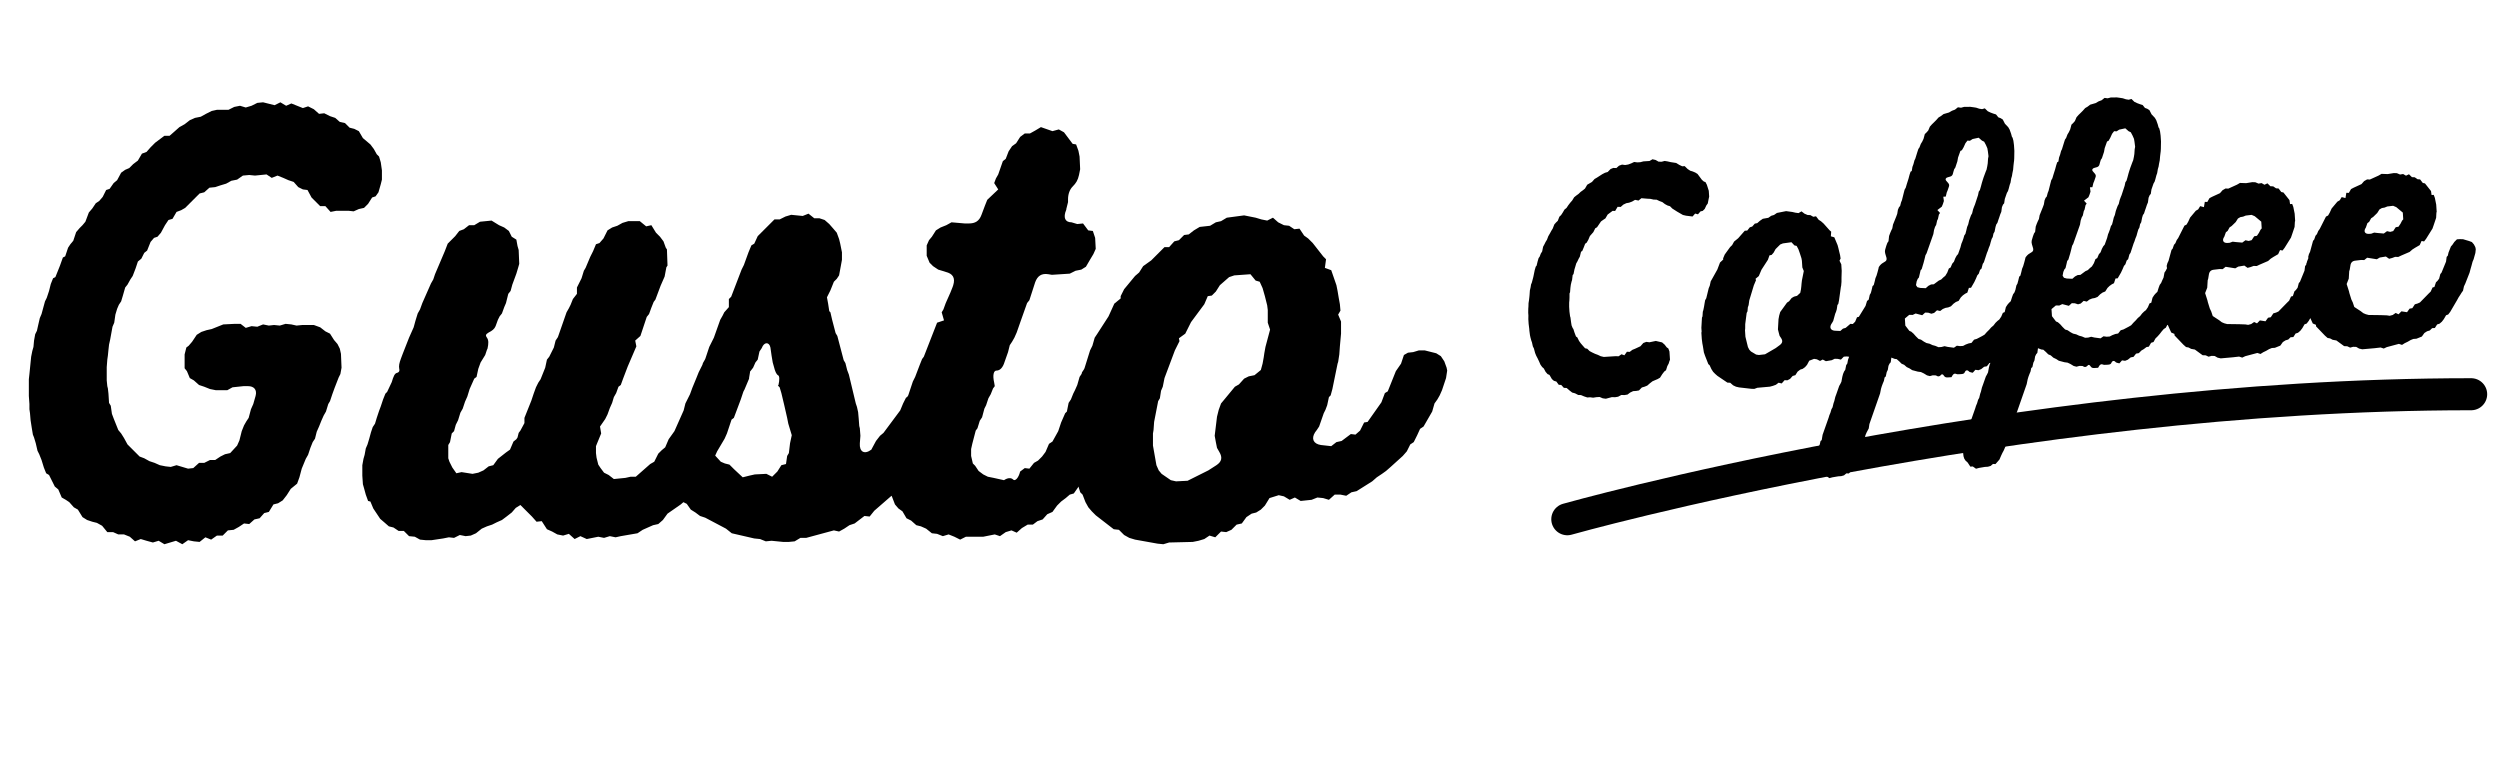 <svg width="195" height="60" viewBox="0 0 195 60" fill="none" xmlns="http://www.w3.org/2000/svg">
<path d="M122.25 40.5C122.25 40.5 156.75 30.75 192.75 30.75" stroke="black" stroke-width="2.5" stroke-linecap="round"/>
<path d="M28.89 11.265L28.305 10.77L27.99 10.23L27.63 10.05L27.27 9.96L26.91 9.6L26.505 9.51L26.145 9.195L25.74 9.06L25.29 8.835L24.885 8.88L24.48 8.52L24.03 8.295L23.625 8.43L22.725 8.07L22.32 8.25L21.87 7.98L21.42 8.205L20.52 7.98L20.07 8.025L19.62 8.25L19.17 8.385L18.72 8.25L18.27 8.34L17.82 8.565H16.92L16.515 8.655L16.065 8.88L15.66 9.105L15.21 9.195L14.805 9.375L14.4 9.69L13.995 9.915L13.59 10.275L13.23 10.59H12.825L12.105 11.13L11.745 11.49L11.43 11.85L11.07 11.985L10.755 12.525L10.395 12.795L10.08 13.11L9.765 13.245L9.45 13.47L9.135 14.055L8.865 14.28L8.55 14.73L8.28 14.82L8.01 15.36L7.74 15.675L7.47 15.855L7.2 16.26L6.93 16.575L6.66 17.295L6.435 17.565L6.21 17.79L5.94 18.105L5.715 18.78L5.49 19.05L5.31 19.32L5.085 19.995L4.905 20.085L4.68 20.715L4.32 21.615L4.14 21.705L3.96 22.155L3.825 22.695L3.645 23.235L3.51 23.505L3.24 24.495L3.105 24.81L2.97 25.395L2.88 25.8L2.745 26.07L2.655 26.565L2.61 27.06L2.52 27.375L2.43 27.825L2.295 29.175L2.25 29.58V30.885L2.295 31.515V31.92L2.34 32.235L2.385 32.775L2.475 33.36L2.565 33.9L2.655 34.125L2.79 34.575L2.925 35.16L3.06 35.43L3.24 35.88L3.42 36.465L3.6 36.915L3.825 37.05L4.275 37.95L4.545 38.175L4.815 38.805L5.13 38.985L5.4 39.165L5.76 39.57L6.075 39.75L6.435 40.335L6.795 40.56L7.2 40.695L7.56 40.785L7.965 41.01L8.37 41.505H8.82L9.225 41.685H9.675L10.125 41.865L10.53 42.225L10.98 42.045L11.43 42.18L11.925 42.315L12.375 42.18L12.825 42.45L13.725 42.18L14.22 42.45L14.67 42.135L15.12 42.225L15.57 42.27L16.02 41.91L16.47 42.09L16.92 41.775H17.37L17.775 41.37L18.225 41.325L18.63 41.1L19.035 40.83L19.44 40.875L19.845 40.515L20.25 40.425L20.61 40.02L20.97 39.93L21.33 39.345L21.69 39.255L22.05 39.03L22.365 38.625L22.68 38.13L23.175 37.725L23.355 37.23L23.535 36.555L23.85 35.79L24.03 35.475L24.21 34.935L24.39 34.485L24.57 34.215L24.705 33.675L24.885 33.27L25.065 32.82L25.245 32.415L25.425 32.1L25.605 31.515L25.74 31.29L25.92 30.75L26.1 30.255L26.415 29.445L26.55 29.175L26.64 28.68L26.595 27.6L26.505 27.195L26.325 26.835L26.055 26.52L25.74 26.025L25.38 25.845L24.975 25.53L24.48 25.35H23.58L23.13 25.395L22.725 25.305L22.275 25.26L21.825 25.395L21.375 25.35L20.97 25.395L20.52 25.305L20.07 25.485L19.62 25.44L19.17 25.575L18.765 25.26H18.315L17.415 25.305L16.515 25.665L16.11 25.755L15.705 25.89L15.345 26.115L14.985 26.655L14.715 26.97L14.535 27.105L14.4 27.645V28.725L14.58 28.95L14.805 29.49L15.12 29.67L15.525 30.03L15.93 30.165L16.38 30.345L16.83 30.435H17.73L18.135 30.21L18.99 30.12H19.35C19.8 30.12 20.07 30.39 19.935 30.885L19.755 31.515L19.575 31.92L19.395 32.595L19.215 32.865L19.035 33.18L18.855 33.63L18.675 34.35L18.495 34.755L17.955 35.34L17.55 35.43L17.19 35.61L16.785 35.88H16.38L15.93 36.105H15.525L15.075 36.51L14.67 36.555L13.77 36.285L13.32 36.42L12.915 36.375L12.465 36.285L12.06 36.105L11.655 35.97L11.25 35.745L10.89 35.61L9.945 34.665L9.675 34.17L9.45 33.81L9.225 33.54L8.865 32.64L8.73 32.28L8.64 31.65L8.505 31.425L8.46 30.705L8.415 30.3L8.37 30.12L8.325 29.67V28.635L8.37 28.05L8.415 27.735L8.46 27.285L8.505 26.88L8.595 26.475L8.775 25.485L8.91 25.17L9 24.54L9.135 24.09L9.27 23.775L9.45 23.505L9.585 23.055L9.765 22.425L9.945 22.2L10.17 21.795L10.35 21.525L10.575 20.94L10.755 20.4L11.025 20.175L11.25 19.725L11.475 19.545L11.745 18.87L12.015 18.555L12.285 18.465L12.555 18.15L12.87 17.565L13.14 17.16L13.455 17.07L13.77 16.53L14.13 16.395L14.445 16.215L15.57 15.09L15.93 15L16.335 14.64L16.785 14.595L17.19 14.46L17.64 14.325L18.045 14.1L18.495 14.01L18.945 13.695L19.44 13.65L19.89 13.695L20.79 13.605L21.195 13.875L21.645 13.695L22.095 13.875L22.5 14.055L22.905 14.19L23.265 14.595L23.625 14.775L23.985 14.82L24.3 15.405L24.975 16.08H25.38L25.785 16.53L26.235 16.44H27.18L27.585 16.485L27.99 16.305L28.395 16.215L28.71 15.9L29.025 15.405L29.295 15.315L29.52 15L29.7 14.37L29.79 14.01V13.29L29.7 12.66L29.565 12.21L29.385 12.03L29.16 11.625L28.89 11.265ZM58.456 28.68L58.276 28.275L58.006 27.735L57.601 27.33H56.746L56.296 27.195L55.846 27.24L55.441 27.645L55.126 27.735L54.901 28.23L54.496 29.04L54.316 29.49L54.001 30.255L53.821 30.75L53.461 31.47L53.326 32.01L52.606 33.63L52.156 34.26L51.886 34.89L51.616 35.115L51.346 35.385L51.031 36.015L50.716 36.195L49.591 37.185H49.186L48.781 37.275L47.881 37.365L47.476 37.05L47.116 36.87L46.846 36.51L46.666 36.24L46.531 35.7L46.486 35.34V34.8L46.576 34.575L46.891 33.81L46.801 33.27L47.206 32.685L47.386 32.325L47.566 31.83L47.746 31.425L47.881 30.975L48.061 30.66L48.241 30.165L48.421 30.03L48.601 29.535L48.961 28.59L49.636 27.015L49.546 26.565L49.951 26.205L50.446 24.72L50.626 24.495L50.806 24L50.986 23.55L51.121 23.37L51.526 22.29L51.841 21.57L51.976 20.85L52.066 20.715L52.021 19.455L51.931 19.32L51.751 18.825L51.481 18.465L51.166 18.15L50.806 17.565L50.401 17.655L49.906 17.25H49.006L48.556 17.385L48.151 17.61L47.746 17.745L47.386 17.97L47.071 18.6L46.756 18.96L46.486 19.05L46.261 19.59L46.036 20.04L45.676 20.895L45.541 21.12L45.361 21.705L45.001 22.425V22.92L44.686 23.325L44.506 23.775L44.371 24.045L44.191 24.36L43.516 26.295L43.336 26.565L43.201 27.105L42.841 27.825L42.661 28.05L42.526 28.68L42.166 29.58L41.986 29.85L41.806 30.21L41.626 30.705L41.446 31.245L40.906 32.595V33L40.591 33.585L40.456 33.765L40.366 34.125L40.276 34.26L40.051 34.44L39.781 35.07L39.466 35.295L38.836 35.79L38.476 36.285L38.116 36.375L37.711 36.69L37.306 36.87L36.856 36.96L36.001 36.825L35.596 36.915L35.281 36.465L35.056 36.015L34.966 35.745V34.71L35.101 34.485L35.236 33.81L35.416 33.63L35.551 33.135L35.731 32.775L35.911 32.19L36.091 31.875L36.271 31.335L36.451 30.93L36.631 30.345L36.991 29.535L37.171 29.4L37.306 28.77L37.486 28.275L37.846 27.69L37.981 27.285L38.026 27.195C38.116 26.79 38.116 26.52 37.981 26.34C37.846 26.16 37.891 26.07 38.116 25.935C38.386 25.8 38.566 25.665 38.656 25.44L38.836 24.945L38.971 24.675L39.151 24.45L39.331 23.955L39.466 23.64L39.646 22.92L39.826 22.695L39.961 22.2L40.276 21.345L40.411 20.895L40.501 20.58L40.456 19.5L40.366 19.185L40.276 18.69L39.916 18.465L39.691 18.015L39.331 17.745L38.926 17.565L38.341 17.205L37.441 17.295L36.991 17.565H36.586L36.181 17.88L35.821 18.015L35.506 18.42L34.921 19.005L34.696 19.59L33.931 21.39L33.796 21.795L33.616 22.11L32.941 23.64L32.761 24.135L32.581 24.45L32.401 25.035L32.266 25.53L31.906 26.34L31.411 27.6L31.276 27.96C31.141 28.32 31.096 28.545 31.141 28.77C31.186 28.905 31.141 29.04 30.961 29.085C30.781 29.13 30.691 29.355 30.556 29.805L30.196 30.57L30.061 30.705L29.881 31.155L29.701 31.695L29.566 32.055L29.386 32.595L29.251 33.045L29.071 33.315L28.936 33.72L28.801 34.215L28.666 34.665L28.531 34.98L28.441 35.475L28.351 35.79L28.261 36.285V37.095L28.306 37.77L28.396 38.085L28.531 38.58L28.711 39.075L28.891 39.12L29.116 39.66L29.656 40.47L29.971 40.74L30.331 41.055L30.691 41.145L31.096 41.415H31.501L31.906 41.82L32.356 41.865L32.761 42.09L33.211 42.135H33.661L34.561 42L35.011 41.91L35.416 41.955L35.866 41.73L36.316 41.82L36.721 41.775L37.126 41.595L37.576 41.235L37.981 41.055L38.386 40.92L38.746 40.74L39.151 40.56L39.511 40.29L39.916 39.975L40.231 39.615L40.591 39.39L41.491 40.29L41.851 40.695L42.256 40.65L42.661 41.28L43.066 41.46L43.471 41.685L43.921 41.775L44.371 41.64L44.821 42.045L45.271 41.82L45.766 42.045L46.666 41.865L47.116 41.955L47.566 41.82L48.016 41.91L48.421 41.82L49.726 41.595L50.131 41.325L50.941 40.965L51.346 40.875L51.706 40.56L52.066 40.065L53.101 39.345L53.416 39.075L53.686 38.85L54.001 38.49L54.271 38.13L55.261 36.375L55.486 36.24L55.711 35.7L55.936 35.205L56.521 34.215L56.701 33.81L57.061 32.73L57.241 32.595L57.781 31.155L57.961 30.615L58.096 30.255L58.411 29.58L58.501 29.04L58.456 28.68ZM74.763 27.645L73.998 27.195H73.233L72.828 27.42L72.513 27.69L72.243 28.005L72.017 28.14L71.657 29.085L71.478 29.355L71.297 29.895L71.073 30.255L70.892 30.885L70.668 31.02L70.442 31.47L70.218 32.01L68.912 33.765L68.642 33.99L68.328 34.395L68.013 34.98L67.968 35.07C67.427 35.475 67.022 35.25 67.067 34.575L67.112 33.99L67.067 33.405L67.022 33.225L66.978 32.64L66.933 32.145L66.843 31.74L66.752 31.47L66.213 29.22L66.078 28.86L65.942 28.32L65.808 28.095L65.312 26.205L65.177 25.98L64.907 24.945L64.772 24.36L64.683 24.27L64.593 23.685L64.502 23.19L64.772 22.65L65.043 21.975L65.267 21.75L65.448 21.48L65.582 20.76L65.672 20.265V19.68L65.537 19.005L65.448 18.645L65.267 18.15L64.998 17.835L64.683 17.475L64.323 17.16L63.917 17.025H63.513L63.062 16.665L62.612 16.845L61.712 16.755L61.263 16.89L60.812 17.115H60.407L59.102 18.42L58.833 19.005L58.608 19.14L58.383 19.68L58.023 20.67L57.843 21.03L57.032 23.145L56.852 23.325V23.955L56.492 24.36L56.358 24.63L56.178 24.945L55.682 26.34L55.322 27.06L55.008 28.005L54.828 28.32L54.513 29.4L54.648 30.435L54.873 30.84L55.188 31.2L55.547 31.38H55.953L56.807 31.695L57.572 31.065L57.843 30.795L58.068 30.39L58.428 29.535V29.085L58.742 28.68L58.922 28.275L59.102 28.05L59.237 27.42L59.417 27.15C59.597 26.655 60.002 26.655 60.093 27.105L60.182 27.735L60.273 28.275L60.362 28.59C60.453 28.95 60.542 29.175 60.678 29.265C60.812 29.31 60.812 29.625 60.722 30.03L60.678 30.075L60.812 30.21L60.947 30.66L61.172 31.605L61.398 32.595L61.487 33.045L61.758 33.945L61.623 34.575L61.532 35.34L61.398 35.565L61.307 36.195L60.947 36.285L60.633 36.78L60.227 37.185L59.778 36.96L58.877 37.005L58.472 37.095L57.932 37.23L57.258 36.6L56.898 36.24L56.538 36.15L56.222 36.015L55.233 34.935L54.873 34.44L54.468 34.395L54.062 34.215L53.612 33.9L53.163 33.81L52.758 33.99L52.398 34.35L51.903 35.025L51.767 35.565L51.722 35.79V36.24L51.947 37.365L52.127 37.59L52.352 37.86L52.623 38.265L53.208 39.12L53.568 39.3L53.883 39.75L54.242 39.975L54.602 40.245L55.008 40.38L56.627 41.235L57.078 41.595L58.833 42L59.282 42.045L59.733 42.225L60.182 42.18L61.083 42.27H61.532L61.983 42.225L62.432 41.955H62.883L65.043 41.37L65.448 41.46L65.853 41.235L66.257 40.965L66.662 40.83L67.427 40.245L67.832 40.29L68.192 39.84L70.263 38.04L70.578 37.905L70.892 37.5L71.162 37.32L71.478 36.735L71.748 36.6L73.278 34.305L73.502 34.035L73.728 33.585L73.953 33.27L74.132 32.685L74.088 32.19L74.537 31.785L74.718 31.38L74.942 30.975L75.123 30.705L75.257 30.345L75.573 29.535L75.618 28.5L75.438 28.095L75.123 27.645H74.763ZM88.302 28.05L87.987 27.645L87.672 27.42L86.772 27.06L86.052 27.105L85.602 27.24L85.242 27.51L84.972 27.825L84.747 28.41L84.387 29.13L84.207 29.4L84.027 30.03L83.847 30.435L83.712 30.705L83.532 31.155L83.352 31.425L83.217 32.1L83.082 32.235L82.767 32.955L82.542 33.63L82.092 34.44L81.822 34.62L81.552 35.25L81.282 35.61L80.967 35.925L80.652 36.105L80.292 36.555L79.932 36.51L79.572 36.78C79.437 37.32 79.167 37.545 79.032 37.41C78.852 37.23 78.582 37.275 78.312 37.455L77.502 37.275L77.052 37.185L76.692 37.005L76.332 36.735L76.062 36.33L75.882 36.15L75.747 35.565V35.025L75.837 34.62L76.107 33.585L76.242 33.405L76.422 32.82L76.602 32.55L76.782 31.875L76.917 31.605L77.097 31.065L77.277 30.75L77.457 30.3L77.592 30.12L77.547 29.85C77.412 29.265 77.502 28.905 77.727 28.905C77.997 28.905 78.222 28.68 78.357 28.23L78.627 27.465L78.762 26.925L78.942 26.655L79.122 26.34L79.302 25.935L79.617 25.035L80.112 23.64L80.292 23.415L80.742 22.02C80.922 21.525 81.237 21.3 81.777 21.39L82.047 21.435L83.442 21.345L83.892 21.12L84.342 21.03L84.702 20.805L85.017 20.265L85.287 19.815L85.467 19.41L85.422 18.555L85.242 18.015L84.882 17.97L84.477 17.43L84.027 17.475L83.577 17.34C83.082 17.34 82.902 16.98 83.172 16.35V16.305L83.307 15.765V15.54C83.307 15.135 83.442 14.775 83.667 14.55C83.937 14.28 84.072 14.055 84.162 13.65L84.252 13.2L84.207 12.21L84.117 11.76L83.937 11.265L83.667 11.22L82.992 10.32L82.587 10.095L82.092 10.23L81.192 9.915L80.742 10.185L80.337 10.41H79.932L79.572 10.68L79.257 11.175L78.942 11.4L78.672 11.805L78.447 12.39L78.222 12.57L77.862 13.605L77.682 13.92L77.547 14.28L77.862 14.775L77.007 15.585L76.827 16.035L76.557 16.755C76.377 17.25 76.062 17.43 75.567 17.43H75.252L74.217 17.34L73.812 17.565L73.362 17.745L73.002 17.97L72.687 18.465L72.462 18.735L72.282 19.14V19.95L72.507 20.49L72.777 20.76L73.182 21.03L73.632 21.165L73.767 21.21C74.307 21.345 74.532 21.66 74.352 22.245L74.307 22.38L74.127 22.83L73.767 23.64L73.587 24.135L73.452 24.36L73.632 24.99L73.092 25.17L72.057 27.825L71.922 28.005L71.742 28.455L71.382 29.4L71.202 29.76L70.842 30.84L70.662 31.11L70.527 31.785L70.347 32.145L70.167 32.415L70.032 33.09L69.852 33.495L69.717 33.81L69.582 34.035L69.312 34.935L69.222 35.43L69.132 35.745L69.042 36.465V37.095L69.132 37.77L69.222 38.13L69.402 38.355L69.582 38.76L69.807 39.345L70.077 39.66L70.392 39.885L70.707 40.425L71.067 40.605L71.472 40.965L71.832 41.055L72.237 41.235L72.687 41.595L73.092 41.64L73.542 41.82L73.992 41.685L74.442 41.865L74.892 42.09L75.342 41.865H76.692L77.592 41.685L77.997 41.82L78.447 41.505L78.897 41.37L79.302 41.55L79.707 41.19L80.157 40.92H80.562L80.922 40.65L81.327 40.515L81.687 40.11L82.092 39.93L82.452 39.435L82.767 39.12L83.127 38.85L83.442 38.58L83.757 38.49L84.072 38.04L84.342 37.5L84.612 37.23L84.882 36.735L85.152 36.42L85.377 35.97L85.602 35.79L85.827 35.25L86.052 34.845L86.232 34.53L86.727 33.225L86.907 32.955L87.087 32.37L87.807 30.75L87.987 30.255L88.347 29.22V28.545L88.302 28.05ZM112.026 27.555L111.126 27.33H110.676L110.226 27.465L109.821 27.51L109.506 27.69L109.281 28.365L108.876 28.95L108.246 30.525L108.021 30.66L107.751 31.38L106.671 32.91L106.401 32.955L106.086 33.585L105.726 33.9L105.366 33.855L104.646 34.395L104.241 34.485L103.836 34.8L103.026 34.71C102.441 34.62 102.261 34.215 102.576 33.72L102.711 33.54L102.891 33.27L103.251 32.235L103.386 31.965L103.521 31.605L103.656 30.975L103.791 30.84L103.926 30.345L104.331 28.365L104.376 28.23L104.466 27.645L104.511 27.015L104.601 26.025V25.08L104.376 24.54L104.556 24.225L104.511 23.73L104.421 23.235L104.331 22.695L104.241 22.245L103.836 21.075L103.341 20.895L103.431 20.22L103.206 19.995L102.396 18.96L102.036 18.6L101.721 18.375L101.361 17.835L100.956 17.88L100.551 17.61L100.146 17.565L99.696 17.34L99.291 16.98L98.841 17.205L98.391 17.115L97.941 16.98L97.041 16.8L95.691 16.98L95.241 17.25L94.836 17.34L94.386 17.61L93.576 17.7L93.126 17.97L92.721 18.285L92.361 18.33L91.956 18.735L91.596 18.825L91.191 19.275H90.831L89.796 20.31L89.166 20.76L88.851 21.255L88.536 21.525L87.681 22.56L87.411 23.1V23.28L86.916 23.685L86.466 24.675L85.566 26.07L85.386 26.34L85.206 26.97L85.026 27.33L84.576 28.77L84.396 29.04L84.306 29.4L84.171 29.985L84.036 30.48L83.946 30.705L83.856 31.38L83.766 31.56L83.586 33.045V33.585L83.541 33.765V34.665L83.586 35.34L83.631 35.7L83.676 36.15L83.721 36.645L83.856 37.14L84.261 38.4L84.441 38.58L84.666 39.165L84.891 39.57L85.161 39.885L85.476 40.2L86.871 41.28L87.276 41.325L87.681 41.73L88.086 41.955L88.536 42.09L90.291 42.405L90.741 42.45L91.191 42.315L93.036 42.27L93.486 42.18L93.936 42.045L94.341 41.775L94.791 41.91L95.241 41.46L95.646 41.505L96.051 41.325L96.456 40.92L96.861 40.83L97.221 40.335L97.626 40.065L97.986 39.975L98.346 39.75L98.661 39.435L99.021 38.85L99.741 38.625L100.146 38.715L100.596 38.985L101.001 38.805L101.451 39.075L102.306 38.985L102.756 38.805L103.206 38.85L103.656 38.985L104.106 38.58H104.556L105.006 38.67L105.411 38.4L105.816 38.31L107.031 37.545L107.391 37.23L107.796 36.96L108.111 36.735L108.471 36.42L109.416 35.565L109.731 35.205L110.001 34.665L110.271 34.485L110.541 33.945L110.766 33.45L111.036 33.27L111.711 32.1L111.891 31.47L112.116 31.155L112.296 30.84L112.476 30.435L112.791 29.49L112.881 28.905L112.836 28.68L112.656 28.185L112.386 27.78L112.026 27.555ZM92.631 37.5L91.731 37.545L91.326 37.455L90.606 36.96L90.381 36.69L90.201 36.285L89.931 34.755V33.81L89.976 33.54L90.021 32.91L90.336 31.29L90.471 31.065L90.561 30.48L90.696 30.165L90.831 29.49L91.641 27.33L92.001 26.61L91.956 26.385L92.451 26.025L92.901 25.125L93.936 23.73L94.206 23.1L94.521 23.055L94.836 22.74L95.151 22.245L95.871 21.615L96.276 21.48L97.536 21.39L97.941 21.885L98.256 21.975L98.481 22.47L98.661 23.1L98.841 23.82L98.886 24.18V25.17L99.066 25.71L98.706 27.06L98.616 27.555L98.571 27.87L98.481 28.365L98.346 28.86L97.851 29.265L97.401 29.355L97.041 29.535L96.636 29.985L96.321 30.165L95.466 31.2L95.241 31.47L95.061 31.965L94.926 32.505L94.746 33.99L94.836 34.485L94.926 34.935L95.106 35.25C95.376 35.7 95.286 36.015 94.881 36.285L94.251 36.69L92.631 37.5Z" fill="black"/>
<path d="M127.954 27.008L127.534 27.203L127.323 27.289L127.117 27.447L126.9 27.436L126.701 27.714L126.479 27.632L126.249 27.791L126.032 27.781L125.098 27.841L124.854 27.784L124.63 27.678L124.409 27.596L124.186 27.49L123.986 27.383L123.806 27.202L123.636 27.165L123.454 26.96L123.298 26.778L123.166 26.594L123.028 26.314L122.927 26.248L122.812 25.943L122.721 25.66L122.669 25.591L122.583 25.381L122.542 25.119L122.495 24.761L122.465 24.667L122.418 24.309L122.394 23.926L122.396 23.589L122.411 23.444L122.421 23.227L122.423 22.89L122.465 22.791L122.492 22.452L122.524 22.21L122.581 21.966L122.621 21.843L122.668 21.455L122.735 21.378L122.808 21.013L122.868 20.817L122.947 20.547L123.033 20.398L123.139 20.174L123.226 20.024L123.321 19.634L123.414 19.579L123.539 19.283L123.642 19.012L123.757 18.932L123.887 18.707L124.012 18.411L124.281 18.105L124.43 17.807L124.569 17.726L124.877 17.273L125.061 17.141L125.222 17.035L125.396 16.735L125.786 16.445L125.979 16.457L126.175 16.132L126.416 16.14L126.62 15.959L126.854 15.848L127.068 15.81L127.303 15.723L127.535 15.588L127.803 15.643L128.032 15.46L128.515 15.501L128.732 15.511L128.976 15.567L129.217 15.576L129.441 15.682L129.662 15.764L129.865 15.919L130.064 16.027L130.26 16.086L130.44 16.267L130.816 16.507L131.266 16.767L131.51 16.824L132.019 16.887L132.221 16.658L132.441 16.716L132.643 16.486L132.809 16.452L132.967 16.297L133.094 16.025L133.205 15.873L133.277 15.508L133.315 15.337L133.285 14.882L133.135 14.411L133.025 14.201L132.902 14.161L132.749 14.027L132.407 13.568L132.232 13.459L132.034 13.375L131.838 13.316L131.637 13.184L131.406 12.958L131.215 12.971L130.991 12.865L130.741 12.712L130.304 12.644L130.06 12.588L129.841 12.554L129.605 12.617L129.364 12.608L129.139 12.479L128.895 12.422L128.663 12.557L128.184 12.588L127.948 12.651L127.708 12.666L127.465 12.634L127.232 12.745L126.997 12.832L126.759 12.872L126.517 12.839L126.282 12.926L126.077 13.108L125.836 13.099L125.625 13.185L125.399 13.416L125.187 13.477L124.977 13.587L124.562 13.854L124.376 13.962L124.174 14.192L123.803 14.408L123.63 14.708L123.47 14.838L123.286 14.97L123.128 15.124L122.944 15.257L122.784 15.387L122.632 15.637L122.475 15.816L122.32 16.018L122.188 16.219L122.028 16.349L121.898 16.574L121.767 16.775L121.631 16.904L121.507 17.225L121.371 17.354L121.237 17.506L121.113 17.827L121.004 18.002L120.896 18.202L120.766 18.427L120.664 18.698L120.555 18.873L120.47 19.047L120.362 19.246L120.289 19.611L120.18 19.787L120.098 20.009L120.01 20.134L119.931 20.404L119.855 20.721L119.788 20.798L119.709 21.067L119.599 21.604L119.483 22.044L119.421 22.192L119.387 22.411L119.33 22.655L119.305 23.017L119.291 23.163L119.26 23.429L119.225 23.648L119.218 23.913L119.205 24.082L119.201 24.395L119.215 24.61L119.21 24.899L119.233 25.259L119.283 25.664L119.29 25.784L119.337 26.142L119.372 26.308L119.435 26.544L119.494 26.709L119.562 27.017L119.644 27.18L119.739 27.535L119.825 27.746L119.935 27.955L120.046 28.189L120.158 28.446L120.29 28.63L120.418 28.742L120.554 28.998L120.71 29.18L120.859 29.243L121.048 29.567L121.201 29.702L121.397 29.761L121.582 30.014L121.775 30.026L121.982 30.253L122.199 30.263L122.403 30.442L122.631 30.62L122.851 30.678L123.1 30.807L123.317 30.817L123.564 30.921L123.809 31.002L124.025 30.988L124.268 31.02L124.506 30.981L124.769 30.964L125.016 31.069L125.259 31.101L125.732 30.974L125.973 30.983L126.211 30.944L126.466 30.807L126.707 30.816L126.946 30.776L127.152 30.619L127.385 30.508L127.625 30.492L127.839 30.454L128.064 30.224L128.277 30.162L128.488 30.076L128.693 29.895L128.899 29.737L129.297 29.567L129.482 29.459L129.657 29.184L129.812 28.981L129.95 28.876L130.05 28.557L130.157 28.358L130.217 28.162L130.259 28.063L130.217 27.416L130.13 27.181L130.004 27.093L129.847 26.887L129.643 26.707L129.154 26.594L128.656 26.698L128.413 26.666L128.179 26.753L127.954 27.008ZM147.657 21.68L147.17 21.591L146.93 21.607L146.696 21.694L146.482 21.732L146.32 21.838L146.223 22.205L146.028 22.53L145.746 23.39L145.631 23.47L145.512 23.862L144.989 24.713L144.847 24.746L144.701 25.093L144.52 25.272L144.327 25.261L143.962 25.573L143.75 25.634L143.545 25.816L143.111 25.796C142.796 25.768 142.687 25.558 142.837 25.284L142.903 25.184L142.99 25.034L143.146 24.471L143.209 24.322L143.268 24.126L143.319 23.786L143.386 23.71L143.441 23.442L143.589 22.374L143.608 22.301L143.636 21.986L143.638 21.649L143.653 21.119L143.62 20.616L143.482 20.337L143.567 20.163L143.526 19.901L143.462 19.641L143.395 19.356L143.332 19.12L143.077 18.511L142.807 18.432L142.832 18.07L142.704 17.958L142.238 17.434L142.034 17.255L141.859 17.146L141.649 16.871L141.435 16.909L141.21 16.779L140.993 16.769L140.746 16.664L140.518 16.486L140.286 16.622L140.043 16.589L139.799 16.533L139.314 16.468L138.602 16.609L138.371 16.768L138.159 16.83L137.929 16.989L137.5 17.065L137.27 17.224L137.065 17.405L136.875 17.442L136.674 17.671L136.485 17.731L136.285 17.984L136.093 17.997L135.578 18.583L135.258 18.844L135.107 19.118L134.948 19.273L134.529 19.853L134.404 20.149L134.41 20.245L134.16 20.478L133.954 21.02L133.523 21.793L133.436 21.943L133.362 22.284L133.279 22.482L133.088 23.264L133.002 23.414L132.966 23.608L132.914 23.924L132.859 24.192L132.819 24.315L132.794 24.678L132.752 24.776L132.707 25.573L132.726 25.86L132.708 25.958L132.739 26.437L132.785 26.794L132.822 26.985L132.861 27.223L132.902 27.484L132.991 27.743L133.249 28.4L133.351 28.49L133.491 28.793L133.624 29.001L133.779 29.16L133.957 29.317L134.737 29.844L134.954 29.854L135.183 30.056L135.406 30.162L135.65 30.218L136.595 30.326L136.836 30.334L137.071 30.247L138.052 30.16L138.288 30.097L138.523 30.01L138.729 29.852L138.973 29.909L139.198 29.654L139.415 29.664L139.624 29.555L139.826 29.325L140.038 29.263L140.213 28.988L140.419 28.83L140.608 28.77L140.792 28.638L140.949 28.459L141.12 28.136L141.496 27.991L141.715 28.026L141.963 28.154L142.173 28.044L142.421 28.173L142.873 28.096L143.107 27.984L143.348 27.993L143.592 28.049L143.818 27.819L144.057 27.803L144.3 27.836L144.506 27.678L144.719 27.616L145.339 27.168L145.52 26.988L145.726 26.83L145.886 26.7L146.067 26.52L146.541 26.032L146.696 25.83L146.822 25.534L146.959 25.429L147.084 25.132L147.187 24.861L147.325 24.756L147.644 24.11L147.718 23.769L147.827 23.593L147.913 23.419L147.994 23.198L148.13 22.684L148.158 22.37L148.126 22.251L148.013 21.994L147.856 21.788L147.657 21.68ZM137.673 27.635L137.196 27.69L136.977 27.656L136.577 27.417L136.448 27.281L136.339 27.072L136.143 26.267L136.11 25.764L136.125 25.618L136.127 25.282L136.24 24.409L136.304 24.284L136.332 23.97L136.393 23.797L136.442 23.434L136.799 22.256L136.966 21.861L136.935 21.742L137.186 21.534L137.395 21.04L137.898 20.262L138.02 19.917L138.186 19.883L138.343 19.704L138.494 19.43L138.856 19.07L139.067 18.985L139.734 18.894L139.967 19.143L140.137 19.18L140.274 19.436L140.391 19.765L140.512 20.142L140.548 20.332L140.582 20.859L140.696 21.141L140.55 21.871L140.519 22.138L140.506 22.307L140.475 22.574L140.42 22.842L140.171 23.074L139.934 23.137L139.749 23.245L139.548 23.499L139.387 23.605L138.967 24.186L138.857 24.337L138.778 24.607L138.724 24.898L138.679 25.695L138.744 25.955L138.807 26.192L138.914 26.353C139.073 26.584 139.036 26.754 138.829 26.912L138.508 27.149L137.673 27.635ZM159.079 20.948L158.614 20.809L158.371 20.777L158.133 20.816L157.929 20.997L157.777 21.272L157.672 21.495L157.479 21.868L157.392 21.994L157.32 22.383L157.215 22.607L157.131 22.804L157.02 22.956L156.939 23.177L156.838 23.496L156.702 23.625L156.591 23.753L156.459 23.954L156.364 24.345L156.223 24.402L156.097 24.698L155.944 24.925L155.806 25.03L155.647 25.184L155.493 25.386L155.31 25.542L155.154 25.721L154.972 25.901L154.792 26.105L154.608 26.213L154.189 26.432L153.976 26.494L153.775 26.747L153.562 26.785L153.327 26.872L153.118 26.982L152.878 26.997L152.635 26.965L152.406 27.123L151.92 27.058L151.675 27.002L151.44 27.065L151.2 27.081L150.952 26.976L150.733 26.918L150.51 26.812L150.265 26.756L150.066 26.648L149.84 26.494L149.644 26.435L149.438 26.232L149.257 26.027L149.078 25.87L148.93 25.807L148.615 25.395L148.58 24.844L148.922 24.557L149.187 24.564L149.42 24.453L149.934 24.588L150.162 24.381L150.402 24.39L150.648 24.471L150.861 24.409L151.087 24.202L151.332 24.258L151.539 24.101L151.749 24.015L151.963 23.977L152.173 23.892L152.377 23.686L152.562 23.554L152.772 23.469L152.947 23.193L153.105 23.038L153.289 22.906L153.453 22.824L153.573 22.455L153.741 22.445L154 21.995L154.128 21.722L154.231 21.475L154.344 21.348L154.444 21.052L154.558 20.949L154.656 20.582L154.743 20.456L154.984 19.719L155.047 19.571L155.128 19.325L155.211 19.128L155.269 18.907L155.349 18.638L155.434 18.488L155.49 18.22L155.577 18.07L155.649 17.705L155.709 17.508L155.797 17.383L155.877 17.137L155.938 16.965L156.019 16.719L156.102 16.521L156.151 16.157L156.235 15.96L156.324 15.858L156.375 15.518L156.537 15.05L156.624 14.9L156.684 14.704L156.76 14.411L156.822 14.239L156.874 13.922L156.933 13.726L156.967 13.508L157.023 13.24L157.05 12.925L157.081 12.659L157.098 12.537L157.11 12.344L157.12 11.766L157.09 11.311L157.045 10.977L156.982 10.741L156.93 10.672L156.867 10.436L156.75 10.107L156.642 9.921L156.384 9.649L156.217 9.323L156.043 9.214L155.871 9.153L155.688 8.924L155.491 8.865L155.269 8.783L155.046 8.677L154.815 8.451L154.603 8.513L154.384 8.479L154.138 8.398L153.919 8.364L153.678 8.332L153.196 8.338L152.961 8.402L152.718 8.369L152.488 8.552L152.254 8.639L152.022 8.774L151.597 8.898L151.39 9.055L151.206 9.164L151.026 9.367L150.846 9.547L150.687 9.702L150.529 9.88L150.405 10.177L150.27 10.33L150.135 10.459L150.037 10.826L149.932 11.049L149.823 11.224L149.72 11.495L149.632 11.621L149.551 11.867L149.392 12.382L149.328 12.507L149.25 12.8L149.168 13.022L149.116 13.338L149.024 13.392L148.943 13.637L148.866 13.931L148.726 14.373L148.647 14.643L148.56 14.792L148.502 15.012L148.349 15.624L148.286 15.772L148.209 16.065L148.12 16.167L148.036 16.365L147.984 16.681L147.902 16.903L147.653 17.52L147.6 17.812L147.515 17.986L147.431 18.183L147.349 18.405L147.303 18.817L147.215 18.943L147.133 19.165L147.054 19.434L147.035 19.508C147.017 19.605 147.022 19.677 147.053 19.795L147.145 20.102C147.178 20.244 147.137 20.343 147.044 20.397L146.79 20.557C146.721 20.61 146.676 20.661 146.654 20.686C146.631 20.712 146.587 20.763 146.543 20.838L146.525 20.935L146.448 21.229L146.369 21.498L146.286 21.696L146.229 21.94L146.152 22.234L146.06 22.312L145.985 22.629L145.927 22.849L145.84 22.999L145.766 23.341L145.602 23.784L145.539 23.932L145.374 24.352L145.298 24.669L145.217 24.915L145.156 25.087L144.998 25.627L144.912 25.776L144.827 25.95L144.772 26.218L144.688 26.416L144.614 26.757L144.527 26.907L144.444 27.105L144.389 27.373L144.307 27.595L144.227 27.84L144.145 28.062L144.091 28.354L144.003 28.48L143.93 28.846L143.842 28.971L143.759 29.169L143.701 29.389L143.629 29.779L143.544 29.953L143.458 30.102L143.234 30.742L143.152 30.964L143.076 31.281L143.015 31.453L142.939 31.771L142.853 31.921L142.774 32.19L142.69 32.388L142.631 32.584L142.163 33.913L142.093 34.326L142.002 34.404L141.946 34.648L141.864 34.87L141.73 35.408L141.694 35.602L141.663 35.869L141.716 36.322L141.776 36.511L141.883 36.672L142.036 36.807L142.249 37.13L142.441 37.118L142.692 37.294L142.929 37.231L143.381 37.154L143.62 37.138L143.833 37.077L144.015 36.921L144.208 36.932L144.522 36.575L144.647 36.279L144.753 36.056L144.861 35.856L145.028 35.461L145.104 35.143L145.19 34.993L145.266 34.676L145.347 34.43L145.433 34.28L145.507 33.939L145.591 33.741L145.763 33.417L145.813 33.078L146.646 30.691L146.719 30.326L146.778 30.13L146.86 29.908L146.944 29.71L146.999 29.442L147.09 29.364L147.164 29.023L147.249 28.849L147.301 28.533L147.386 28.359L147.476 28.257L147.525 27.893L147.796 27.996L147.941 28.011L148.145 28.19L148.325 28.371L148.523 28.455L148.727 28.634L148.95 28.74L149.151 28.871L149.591 28.988L149.834 29.02L150.057 29.126L150.307 29.278L150.528 29.336L150.763 29.273L151.005 29.282L151.08 29.325C151.18 29.391 151.299 29.359 151.387 29.257C151.453 29.157 151.551 29.174 151.632 29.314C151.686 29.406 151.785 29.448 151.905 29.44L152.215 29.42L152.302 29.27C152.368 29.17 152.461 29.116 152.56 29.158C152.659 29.2 152.731 29.195 152.826 29.189L152.994 29.178C153.114 29.17 153.208 29.14 153.25 29.041L153.271 28.992C153.334 28.868 153.454 28.86 153.531 28.927C153.609 29.018 153.682 29.038 153.78 29.055L153.877 29.073L154.078 28.844L154.321 28.877L154.533 28.791L154.761 28.608L154.975 28.57L155.175 28.317L155.389 28.279L155.593 28.073L155.778 27.965L155.985 27.808L156.174 27.772L156.348 27.472L156.537 27.412L156.687 27.138L156.868 26.958L157.024 26.779L157.18 26.577L157.336 26.398L157.498 26.292L157.627 26.043L157.791 25.985L157.92 25.736L158.046 25.439L158.184 25.358L158.283 25.015L158.415 24.838L158.518 24.567L158.634 24.488L158.736 24.216L158.844 24.017L159.031 23.572L159.112 23.326L159.222 23.151L159.294 22.786L159.379 22.612L159.441 22.464L159.58 21.998L159.61 21.731L159.567 21.422L159.454 21.164L159.079 20.948ZM152.728 12.288L152.911 11.772L153.028 11.716L153.159 11.491L153.306 11.169L153.462 10.967L153.655 10.979L153.862 10.845L154.336 10.742L154.591 10.966L154.765 11.052L154.902 11.307L155.014 11.565L155.055 11.803L155.103 12.184L155.067 12.379L155.043 12.741L155.008 12.96L154.953 13.228L154.891 13.376L154.726 13.82L154.647 14.065L154.587 14.262L154.509 14.555L154.431 14.825L154.342 14.951L154.287 15.219L154.045 15.956L153.984 16.104L153.901 16.326L153.825 16.643L153.739 16.793L153.657 17.015L153.595 17.187L153.52 17.504L153.436 17.702L153.361 18.02L153.303 18.24L153.214 18.366L153.136 18.635L153.054 18.857L152.991 19.005L152.914 19.299L152.73 19.816L152.619 19.943L152.511 20.142L152.407 20.413L152.274 20.567L152.148 20.863L152.01 20.944L151.885 21.265L151.732 21.515L151.573 21.645L151.414 21.8L151.228 21.884L150.837 22.174L150.622 22.188L150.412 22.297L150.208 22.479L149.773 22.458L149.553 22.4L149.447 22.239L149.5 21.947L149.584 21.749L149.673 21.647L149.749 21.33L149.806 21.085L149.895 20.983L149.974 20.714L150.034 20.518L150.111 20.224L150.187 19.907L150.273 19.757L150.802 18.256L150.855 17.94L150.934 17.694L151.021 17.544L151.096 17.203L151.159 17.079L151.234 16.737L151.323 16.611L151.116 16.384L151.459 16.122L151.543 15.924L151.623 15.678L151.578 15.344L151.77 15.332L151.845 15.015L151.908 14.866L152.01 14.571C152.05 14.472 152.044 14.377 151.966 14.285L151.81 14.103C151.707 13.989 151.771 13.865 151.914 13.832L152.127 13.77C152.244 13.738 152.31 13.638 152.328 13.541L152.367 13.394L152.427 13.198L152.514 13.072L152.676 12.581L152.728 12.288ZM170.517 20.214L170.052 20.076L169.809 20.043L169.57 20.082L169.366 20.264L169.215 20.538L169.11 20.762L168.916 21.135L168.829 21.26L168.757 21.65L168.652 21.873L168.568 22.071L168.457 22.222L168.375 22.444L168.276 22.763L168.139 22.892L168.028 23.019L167.896 23.22L167.8 23.611L167.661 23.668L167.535 23.965L167.382 24.191L167.244 24.296L167.085 24.451L166.93 24.653L166.747 24.809L166.591 24.987L166.41 25.167L166.23 25.371L166.045 25.479L165.627 25.698L165.414 25.76L165.213 26.014L165 26.051L164.764 26.139L164.556 26.248L164.316 26.264L164.073 26.231L163.843 26.39L163.357 26.325L163.113 26.268L162.877 26.332L162.637 26.347L162.39 26.243L162.171 26.185L161.947 26.079L161.703 26.022L161.503 25.915L161.277 25.761L161.08 25.701L160.876 25.498L160.695 25.293L160.516 25.136L160.368 25.074L160.053 24.661L160.017 24.11L160.359 23.824L160.624 23.831L160.858 23.72L161.371 23.855L161.599 23.648L161.839 23.657L162.085 23.737L162.298 23.675L162.525 23.468L162.769 23.525L162.975 23.367L163.186 23.282L163.401 23.244L163.611 23.158L163.815 22.953L163.999 22.821L164.209 22.735L164.385 22.459L164.542 22.305L164.727 22.173L164.89 22.09L165.01 21.722L165.178 21.711L165.438 21.262L165.565 20.989L165.669 20.742L165.781 20.614L165.882 20.319L165.996 20.215L166.093 19.849L166.18 19.723L166.422 18.986L166.485 18.837L166.566 18.592L166.648 18.394L166.707 18.174L166.786 17.904L166.872 17.755L166.927 17.486L167.014 17.337L167.086 16.971L167.146 16.775L167.235 16.649L167.314 16.403L167.376 16.231L167.457 15.986L167.539 15.788L167.589 15.424L167.673 15.226L167.761 15.124L167.812 14.784L167.974 14.317L168.061 14.167L168.121 13.971L168.198 13.677L168.259 13.505L168.312 13.189L168.37 12.993L168.405 12.774L168.46 12.506L168.487 12.192L168.519 11.925L168.535 11.804L168.547 11.611L168.558 11.033L168.528 10.578L168.483 10.244L168.42 10.008L168.367 9.939L168.304 9.702L168.187 9.373L168.078 9.188L167.821 8.916L167.655 8.59L167.481 8.481L167.308 8.419L167.125 8.191L166.929 8.131L166.707 8.049L166.483 7.943L166.252 7.718L166.041 7.779L165.822 7.745L165.576 7.665L165.357 7.631L165.115 7.598L164.634 7.605L164.398 7.668L164.155 7.636L163.926 7.819L163.692 7.906L163.459 8.041L163.035 8.164L162.828 8.322L162.643 8.43L162.463 8.634L162.283 8.814L162.124 8.968L161.967 9.147L161.842 9.443L161.707 9.596L161.572 9.725L161.475 10.092L161.368 10.315L161.26 10.491L161.157 10.762L161.068 10.888L160.989 11.133L160.83 11.649L160.765 11.773L160.687 12.067L160.606 12.288L160.554 12.604L160.461 12.658L160.381 12.904L160.303 13.197L160.164 13.639L160.084 13.909L159.997 14.059L159.94 14.279L159.786 14.89L159.724 15.038L159.646 15.332L159.556 15.434L159.474 15.632L159.421 15.948L159.339 16.169L159.09 16.787L159.037 17.079L158.952 17.252L158.868 17.45L158.787 17.672L158.74 18.084L158.653 18.209L158.571 18.431L158.491 18.701L158.472 18.774C158.455 18.872 158.46 18.943 158.491 19.062L158.583 19.368C158.616 19.511 158.574 19.609 158.481 19.663L158.227 19.824C158.158 19.877 158.113 19.927 158.091 19.953C158.068 19.978 158.023 20.029 157.98 20.104L157.963 20.202L157.885 20.495L157.806 20.765L157.723 20.962L157.666 21.207L157.588 21.5L157.498 21.578L157.422 21.896L157.363 22.116L157.278 22.266L157.203 22.607L157.039 23.051L156.976 23.199L156.811 23.618L156.735 23.936L156.655 24.181L156.594 24.354L156.436 24.893L156.349 25.043L156.264 25.217L156.21 25.485L156.126 25.682L156.051 26.024L155.965 26.174L155.881 26.372L155.826 26.64L155.745 26.861L155.664 27.107L155.581 27.329L155.529 27.621L155.44 27.747L155.368 28.112L155.28 28.238L155.196 28.436L155.137 28.656L155.067 29.045L154.981 29.219L154.896 29.369L154.671 30.008L154.59 30.23L154.513 30.548L154.453 30.72L154.377 31.037L154.29 31.187L154.212 31.457L154.128 31.654L154.068 31.851L153.6 33.179L153.531 33.593L153.439 33.671L153.382 33.915L153.301 34.137L153.166 34.674L153.132 34.869L153.1 35.135L153.154 35.589L153.214 35.778L153.321 35.939L153.474 36.074L153.687 36.397L153.877 36.384L154.129 36.561L154.366 36.497L154.818 36.42L155.058 36.405L155.271 36.343L155.452 36.187L155.646 36.199L155.959 35.842L156.085 35.545L156.19 35.322L156.298 35.123L156.465 34.727L156.541 34.41L156.628 34.26L156.703 33.943L156.784 33.697L156.87 33.547L156.945 33.206L157.029 33.008L157.2 32.684L157.251 32.344L158.083 29.958L158.157 29.593L158.215 29.396L158.298 29.175L158.382 28.977L158.436 28.709L158.527 28.631L158.602 28.289L158.686 28.116L158.739 27.799L158.824 27.626L158.913 27.524L158.962 27.16L159.234 27.263L159.378 27.277L159.582 27.457L159.762 27.638L159.96 27.721L160.164 27.901L160.387 28.006L160.588 28.138L161.028 28.254L161.271 28.287L161.494 28.392L161.745 28.545L161.964 28.603L162.201 28.54L162.442 28.548L162.517 28.591C162.618 28.657 162.736 28.625 162.825 28.524C162.891 28.423 162.988 28.441 163.069 28.58C163.123 28.673 163.222 28.715 163.342 28.707L163.653 28.687L163.74 28.537C163.806 28.437 163.899 28.383 163.998 28.424C164.097 28.466 164.167 28.462 164.263 28.455L164.431 28.445C164.551 28.437 164.646 28.407 164.688 28.308L164.709 28.259C164.772 28.134 164.892 28.127 164.968 28.194C165.046 28.285 165.12 28.304 165.217 28.322L165.315 28.34L165.516 28.11L165.759 28.143L165.97 28.057L166.198 27.874L166.413 27.837L166.612 27.583L166.827 27.545L167.031 27.34L167.215 27.232L167.422 27.074L167.611 27.038L167.785 26.738L167.974 26.678L168.124 26.404L168.306 26.224L168.462 26.046L168.618 25.843L168.774 25.665L168.936 25.558L169.065 25.31L169.228 25.251L169.357 25.002L169.482 24.706L169.621 24.625L169.72 24.282L169.852 24.105L169.956 23.834L170.071 23.754L170.173 23.483L170.281 23.284L170.469 22.839L170.55 22.593L170.658 22.418L170.731 22.052L170.817 21.879L170.878 21.73L171.018 21.264L171.048 20.998L171.004 20.688L170.892 20.431L170.517 20.214ZM164.166 11.555L164.349 11.038L164.466 10.983L164.596 10.758L164.743 10.436L164.899 10.233L165.093 10.245L165.3 10.111L165.774 10.009L166.029 10.233L166.203 10.318L166.339 10.574L166.452 10.831L166.492 11.069L166.54 11.451L166.504 11.646L166.48 12.008L166.446 12.226L166.39 12.495L166.329 12.643L166.164 13.086L166.084 13.332L166.024 13.528L165.946 13.822L165.868 14.091L165.78 14.217L165.724 14.485L165.483 15.222L165.421 15.37L165.339 15.592L165.262 15.91L165.177 16.059L165.094 16.281L165.033 16.453L164.958 16.771L164.874 16.969L164.799 17.286L164.74 17.506L164.652 17.632L164.572 17.902L164.491 18.124L164.428 18.272L164.352 18.566L164.167 19.082L164.056 19.21L163.948 19.409L163.845 19.68L163.711 19.833L163.585 20.13L163.446 20.211L163.323 20.531L163.17 20.782L163.011 20.912L162.852 21.067L162.664 21.151L162.274 21.44L162.06 21.454L161.85 21.564L161.644 21.745L161.211 21.725L160.99 21.667L160.884 21.505L160.938 21.213L161.02 21.016L161.11 20.914L161.187 20.596L161.242 20.352L161.332 20.25L161.412 19.98L161.472 19.784L161.548 19.491L161.625 19.173L161.71 19.023L162.24 17.522L162.292 17.206L162.372 16.961L162.459 16.811L162.534 16.47L162.597 16.345L162.672 16.004L162.76 15.878L162.553 15.651L162.897 15.388L162.981 15.19L163.06 14.945L163.015 14.611L163.207 14.599L163.282 14.281L163.345 14.133L163.447 13.838C163.488 13.739 163.482 13.643 163.404 13.552L163.248 13.369C163.144 13.256 163.209 13.131 163.351 13.098L163.564 13.037C163.681 13.005 163.747 12.905 163.765 12.807L163.804 12.66L163.864 12.464L163.951 12.338L164.113 11.847L164.166 11.555ZM181.548 19.507L181.081 19.369L180.841 19.36L180.601 19.375L180.397 19.581L180.244 19.807L180.132 19.934L179.946 20.403L179.889 20.647L179.799 20.749L179.751 21.113L179.397 21.978L179.307 22.08L179.211 22.447L179.077 22.623L178.965 22.727L178.843 23.095L178.701 23.128L178.554 23.451L178.395 23.605L177.718 24.298L177.531 24.382L177.319 24.444L177.121 24.745L176.908 24.783L176.709 25.06L176.272 24.992L176.046 25.223L175.822 25.117L175.593 25.276L175.356 25.339L175.137 25.305L174.655 25.288L173.716 25.276L173.496 25.218L173.299 25.134L173.097 24.979L172.594 24.65L172.476 24.297L172.365 24.064L172.212 23.569L172.179 23.426L171.999 22.861L172.164 22.441L172.2 21.862L172.239 21.739L172.291 21.423C172.324 21.181 172.459 21.052 172.699 21.036L173.128 20.985L173.37 20.993L173.599 20.81L174.352 20.93L174.583 20.795L175.06 20.716L175.311 20.893L175.548 20.83L175.783 20.742L176.023 20.751L176.257 20.64L176.913 20.357L177.117 20.176L177.325 20.042L177.696 19.826L177.844 19.504L178.038 19.54L178.194 19.337L178.695 18.535L178.797 18.24L178.978 17.7L179.001 17.289L179.022 17.24L178.984 16.665L178.879 16.143L178.791 15.908L178.624 15.919L178.579 15.609L178.108 15.014L177.939 14.977L177.729 14.701L177.535 14.69L177.309 14.536L177.091 14.526L176.86 14.3L176.628 14.411L176.403 14.281L176.164 14.321L175.917 14.216L175.677 14.208L175.2 14.286L174.718 14.269L174.486 14.404L173.809 14.712L173.592 14.702L173.359 14.837L173.158 15.067L172.551 15.346L172.341 15.456L172.168 15.755L171.975 15.744L171.906 16.157L171.612 16.08L171.459 16.33L171.274 16.438L170.827 16.972L170.68 17.294L170.55 17.519L170.386 17.601L169.896 18.571L169.785 18.722L169.681 18.969L169.569 19.097L169.467 19.392L169.378 19.494L169.144 20.35L169.059 20.524L169 20.744L169.045 21.054L168.864 21.234L168.828 21.429L168.676 22.425L168.672 22.738L168.645 23.076L168.637 23.317L168.672 23.868L168.705 24.01L168.747 24.272L169.029 25.312L169.105 25.379L169.218 25.637L169.359 25.94L169.605 26.044L169.614 26.164L170.308 26.889L170.512 27.069L170.707 27.104L170.907 27.212L171.199 27.265L171.804 27.707L172.045 27.716L172.269 27.822L172.504 27.758L172.746 27.767L172.971 27.897L173.215 27.953L174.171 27.868L174.649 27.813L174.895 27.894L175.128 27.783L176.074 27.53L176.319 27.61L176.527 27.477L176.761 27.365L176.992 27.23L177.204 27.145L177.442 27.129L177.865 26.958L178.063 26.68L178.272 26.547L178.483 26.485L178.665 26.305L178.881 26.291L179.055 26.016L179.244 25.956L179.425 25.8L179.581 25.597L179.754 25.297L179.919 25.239L180.075 25.037L180.616 24.112L180.724 23.913L180.855 23.712L180.964 23.537L181.075 23.385L181.149 23.044L181.255 22.82L181.585 21.982L181.663 21.688L181.743 21.418L181.819 21.125L181.903 20.927L182.04 20.437L182.07 20.147L182.035 19.981L181.926 19.771L181.77 19.589L181.548 19.507ZM175.17 16.814L175.624 16.76L175.87 16.865L176.379 17.289L176.413 17.816L176.323 17.918L176.194 18.167L176.041 18.393L175.827 18.431L175.63 18.732L175.393 18.795L175.149 18.739L174.897 18.923L174.412 18.882L174.147 18.851L173.911 18.938L173.743 18.949C173.409 18.971 173.298 18.737 173.496 18.46L173.619 18.116L173.755 18.011L173.907 17.736L174.067 17.63L174.385 17.321L174.559 17.045L174.745 16.937L174.96 16.899L175.17 16.814ZM192.588 18.799L192.121 18.66L191.88 18.652L191.641 18.667L191.437 18.873L191.284 19.099L191.172 19.226L190.986 19.695L190.929 19.939L190.839 20.041L190.791 20.405L190.437 21.27L190.347 21.372L190.251 21.738L190.117 21.915L190.005 22.019L189.883 22.387L189.741 22.421L189.594 22.743L189.435 22.897L188.758 23.59L188.571 23.674L188.359 23.736L188.161 24.037L187.947 24.075L187.749 24.352L187.311 24.284L187.086 24.515L186.862 24.409L186.633 24.568L186.396 24.631L186.177 24.597L185.695 24.58L184.756 24.568L184.536 24.51L184.338 24.426L184.137 24.271L183.634 23.942L183.516 23.589L183.405 23.356L183.252 22.861L183.219 22.718L183.039 22.153L183.204 21.733L183.238 21.154L183.279 21.031L183.331 20.715C183.363 20.473 183.499 20.344 183.739 20.328L184.168 20.277L184.41 20.285L184.638 20.102L185.392 20.222L185.623 20.087L186.099 20.009L186.351 20.185L186.588 20.122L186.823 20.034L187.063 20.043L187.297 19.932L187.953 19.649L188.157 19.468L188.365 19.334L188.736 19.118L188.883 18.796L189.078 18.832L189.234 18.629L189.735 17.827L189.837 17.532L190.018 16.992L190.041 16.581L190.062 16.532L190.024 15.957L189.919 15.435L189.831 15.2L189.664 15.211L189.619 14.901L189.148 14.306L188.977 14.269L188.767 13.993L188.575 13.982L188.349 13.828L188.131 13.818L187.9 13.592L187.668 13.703L187.443 13.573L187.204 13.613L186.957 13.508L186.717 13.5L186.24 13.578L185.758 13.561L185.526 13.696L184.849 14.004L184.632 13.994L184.399 14.129L184.198 14.359L183.591 14.638L183.381 14.748L183.208 15.047L183.015 15.036L182.946 15.449L182.652 15.372L182.499 15.622L182.314 15.73L181.867 16.264L181.719 16.586L181.59 16.811L181.426 16.893L180.936 17.863L180.825 18.014L180.721 18.261L180.609 18.389L180.507 18.684L180.417 18.786L180.184 19.642L180.099 19.816L180.04 20.036L180.085 20.346L179.904 20.526L179.868 20.721L179.716 21.717L179.712 22.029L179.685 22.368L179.677 22.609L179.712 23.16L179.745 23.302L179.785 23.564L180.069 24.604L180.145 24.671L180.258 24.928L180.397 25.232L180.645 25.337L180.652 25.456L181.348 26.181L181.552 26.361L181.747 26.396L181.947 26.504L182.239 26.557L182.844 26.999L183.085 27.008L183.309 27.114L183.544 27.051L183.786 27.059L184.011 27.189L184.255 27.245L185.211 27.16L185.689 27.105L185.934 27.186L186.168 27.075L187.113 26.822L187.359 26.902L187.567 26.769L187.8 26.657L188.032 26.522L188.244 26.437L188.482 26.421L188.905 26.25L189.103 25.973L189.312 25.839L189.523 25.777L189.705 25.597L189.919 25.584L190.095 25.308L190.284 25.248L190.465 25.092L190.621 24.889L190.794 24.59L190.959 24.531L191.115 24.328L191.656 23.404L191.764 23.205L191.895 23.004L192.004 22.828L192.114 22.677L192.189 22.336L192.295 22.112L192.625 21.273L192.703 20.98L192.781 20.71L192.859 20.417L192.943 20.219L193.08 19.729L193.11 19.439L193.075 19.273L192.964 19.063L192.808 18.881L192.588 18.799ZM186.21 16.105L186.663 16.052L186.91 16.157L187.419 16.581L187.453 17.108L187.363 17.21L187.234 17.459L187.081 17.685L186.867 17.723L186.67 18.024L186.433 18.087L186.189 18.031L185.937 18.215L185.452 18.174L185.187 18.143L184.951 18.23L184.783 18.241C184.449 18.263 184.338 18.029 184.536 17.752L184.657 17.407L184.795 17.302L184.947 17.028L185.107 16.922L185.425 16.613L185.599 16.337L185.785 16.229L185.998 16.191L186.21 16.105Z" fill="black"/>
</svg>
